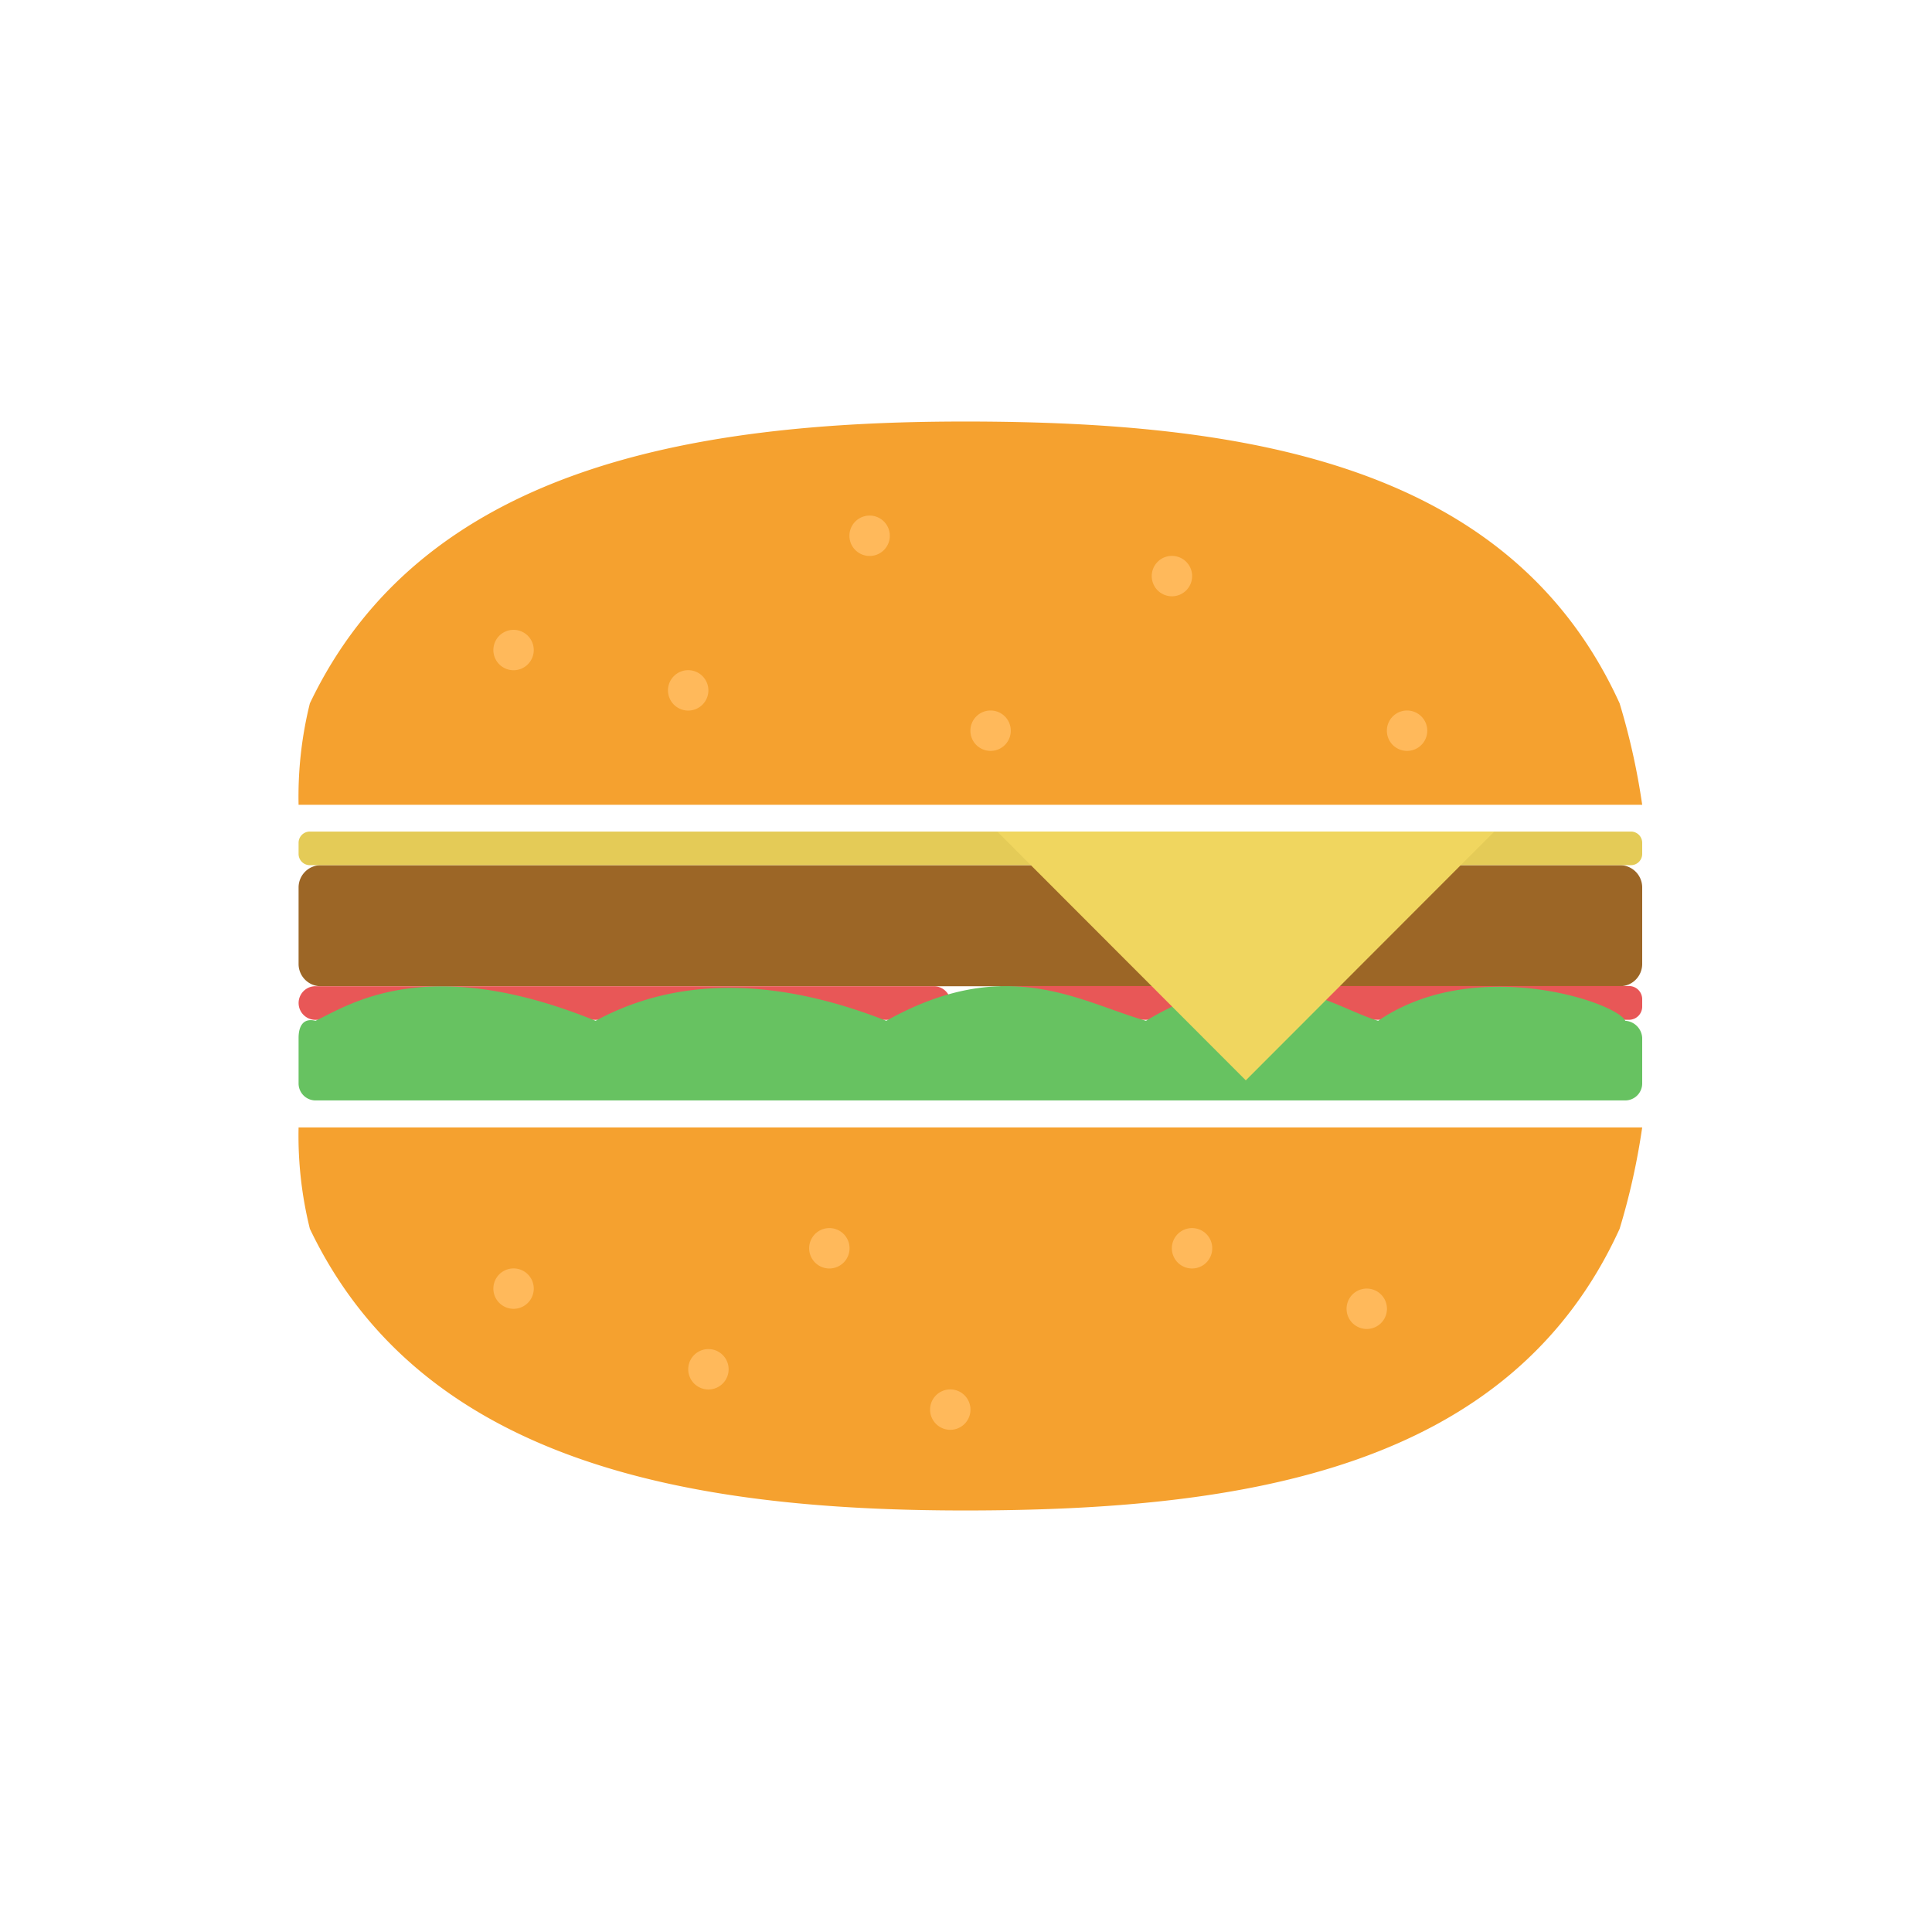 <svg xmlns="http://www.w3.org/2000/svg" width="220" height="220"><path d="M35.286 80.092C47.993 53.471 78.353 48 109.857 48c32.013 0 62.137 4.774 74.572 32.092A78.393 78.393 0 0 1 187 91.645H34a44.009 44.009 0 0 1 1.286-11.553zm149.143 59.833C171.994 167.228 141.87 172 109.857 172c-31.5 0-61.864-5.468-74.571-32.075A43.961 43.961 0 0 1 34 128.378h153a78.314 78.314 0 0 1-2.571 11.547z" fill-rule="evenodd" fill="#f5a12f"/><path d="M160.225 85.506a2.3 2.3 0 1 1 2.3-2.3 2.3 2.3 0 0 1-2.3 2.3zm-4.59 65.827a2.3 2.3 0 1 1 2.3-2.3 2.3 2.3 0 0 1-2.3 2.3zm-19.89-6.889a2.3 2.3 0 1 1 2.295-2.3 2.3 2.3 0 0 1-2.295 2.3zM133.45 67.9a2.3 2.3 0 1 1 2.3-2.3 2.3 2.3 0 0 1-2.3 2.3zM112.8 85.506a2.3 2.3 0 1 1 2.3-2.3 2.3 2.3 0 0 1-2.3 2.3zm-4.59 77.309a2.3 2.3 0 1 1 2.3-2.3 2.3 2.3 0 0 1-2.305 2.3zm-9.18-99.506a2.3 2.3 0 1 1 2.295-2.3 2.3 2.3 0 0 1-2.3 2.3zm-4.59 81.135a2.3 2.3 0 1 1 2.3-2.3 2.3 2.3 0 0 1-2.305 2.3zm-13.77 13.778a2.3 2.3 0 1 1 2.3-2.3 2.3 2.3 0 0 1-2.305 2.3zm-2.3-77.308a2.3 2.3 0 1 1 2.295-2.3 2.3 2.3 0 0 1-2.295 2.3zm-19.89 68.123a2.3 2.3 0 1 1 2.3-2.3 2.3 2.3 0 0 1-2.3 2.3zm0-72.716a2.3 2.3 0 1 1 2.3-2.3 2.3 2.3 0 0 1-2.3 2.3z" fill="#ffb95b" fill-rule="evenodd"/><path d="M36.571 98.518h147.858a2.539 2.539 0 0 1 2.571 2.507v8.775a2.539 2.539 0 0 1-2.571 2.507H36.571A2.54 2.54 0 0 1 34 109.8v-8.772a2.539 2.539 0 0 1 2.571-2.51z" fill="#9c6626" fill-rule="evenodd"/><path d="M114.281 112.281H185.5a1.5 1.5 0 0 1 1.5 1.5v.844a1.5 1.5 0 0 1-1.5 1.5h-71.219a1.5 1.5 0 0 1-1.5-1.5v-.844a1.5 1.5 0 0 1 1.5-1.5zm-78.362.023h70.374a1.914 1.914 0 1 1 0 3.827H35.919a1.914 1.914 0 1 1 0-3.831z" fill="#e85757" fill-rule="evenodd"/><path d="M35.929 116.239c3.848-1.816 12.607-7.831 31.895 0 9.8-5.324 21.246-4.662 33.1 0 13.724-7.691 22.047-2.14 29.572 0 13.294-8.028 21.228-1.526 26.439 0 11-7.529 27.116-2.149 28.139 0a2.057 2.057 0 0 1 1.926 1.944v5.182a1.936 1.936 0 0 1-1.929 1.943H35.929A1.935 1.935 0 0 1 34 123.365v-5.182c0-1.074.362-2.338 1.929-1.944z" fill="#67c261" fill-rule="evenodd"/><path d="M35.286 94.691h150.428A1.281 1.281 0 0 1 187 95.967v1.276a1.281 1.281 0 0 1-1.286 1.276H35.286A1.281 1.281 0 0 1 34 97.243v-1.276a1.281 1.281 0 0 1 1.286-1.276z" fill="#e4cb57" fill-rule="evenodd"/><path d="M170.16 94.691l-28.3 28.331-28.3-28.331h56.6z" fill="#f0d65f" fill-rule="evenodd"/></svg>